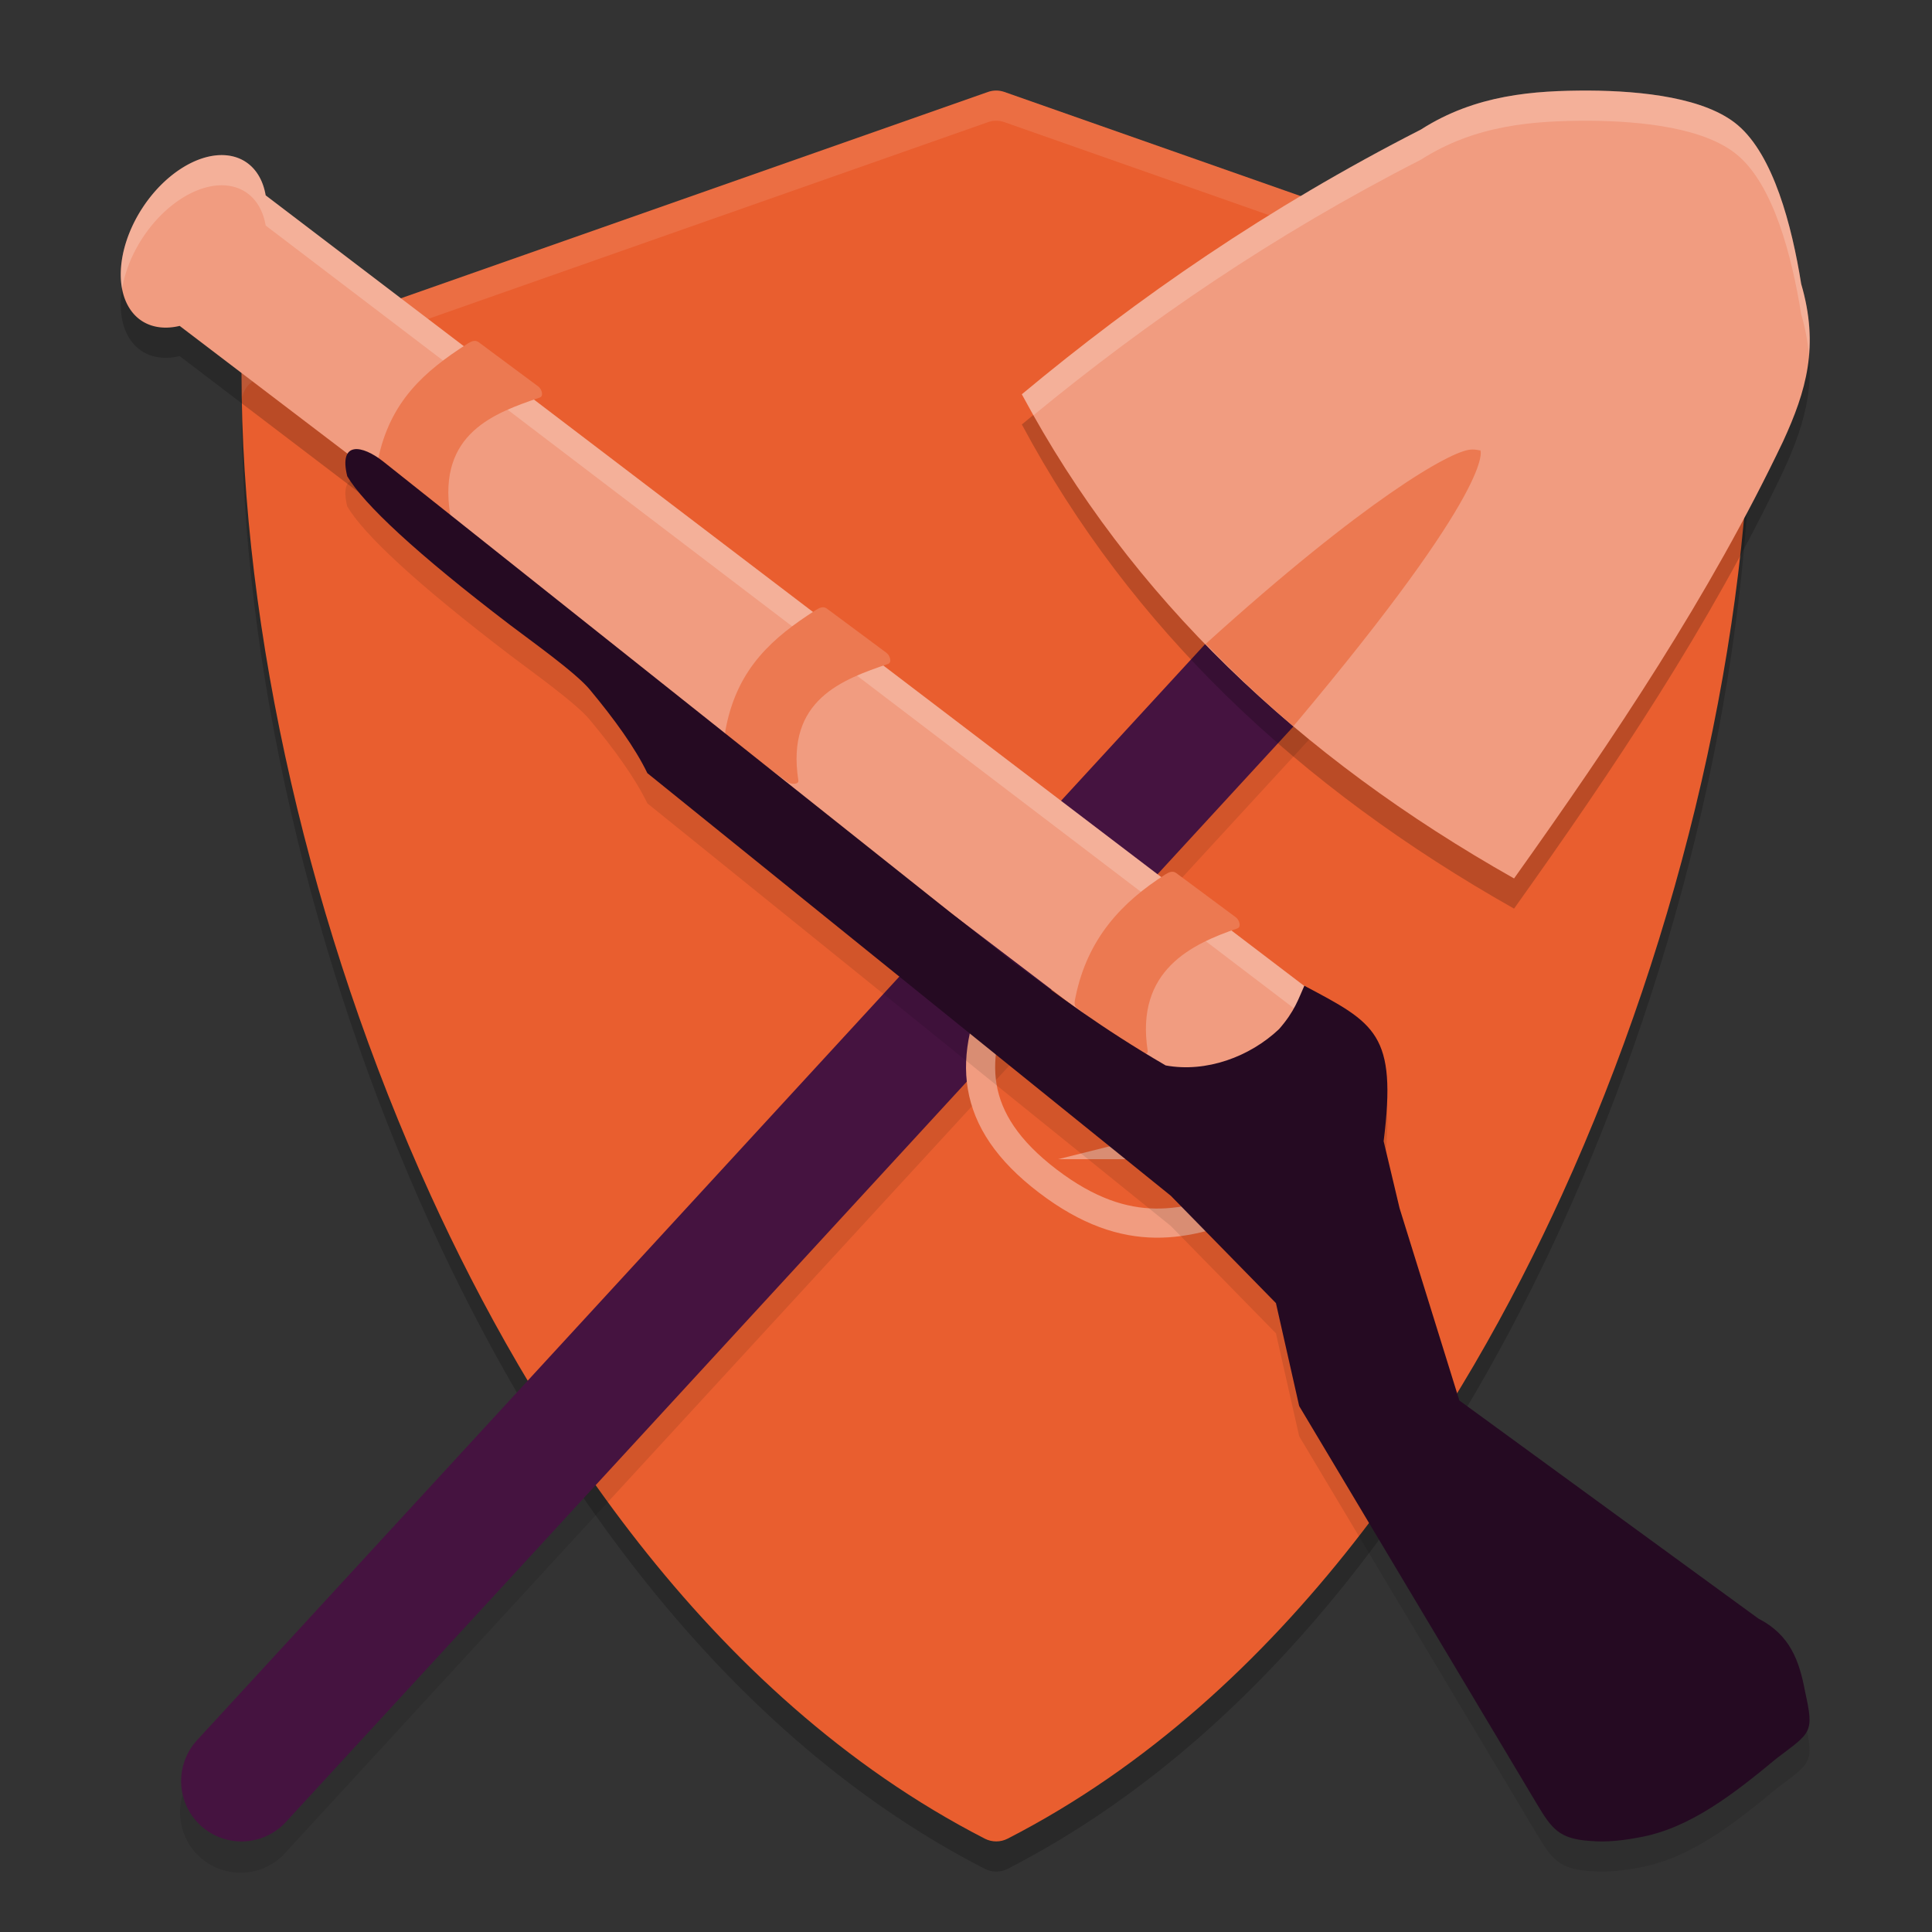 <svg xmlns="http://www.w3.org/2000/svg" width="64" height="64" version="1">
 <rect width="100%" height="100%" fill="#333333" stroke="none"/>
 <path style="opacity:0.2" d="M 57.447,12.543 33.274,4.047 c -0.178,-0.062 -0.371,-0.062 -0.549,0 L 8.551,12.543 c -0.33,0.116 -0.551,0.427 -0.551,0.776 0,8.599 2.283,18.538 6.264,27.27 3.229,7.084 9.035,16.533 18.359,21.319 0.119,0.061 0.248,0.091 0.378,0.091 0.13,0 0.259,-0.03 0.378,-0.091 9.323,-4.787 15.129,-14.236 18.359,-21.319 3.98,-8.733 6.263,-18.673 6.263,-27.27 0,-0.349 -0.221,-0.66 -0.551,-0.776 z"/>
 <path style="fill:#e95e2f" d="M 57.447,11.543 33.274,3.047 c -0.178,-0.063 -0.371,-0.063 -0.549,0 L 8.551,11.543 C 8.221,11.659 8,11.97 8,12.319 c 0,8.599 2.283,18.538 6.264,27.27 3.229,7.084 9.035,16.533 18.359,21.319 0.119,0.061 0.248,0.091 0.378,0.091 0.13,0 0.259,-0.03 0.378,-0.091 9.323,-4.787 15.129,-14.236 18.359,-21.319 3.98,-8.733 6.263,-18.673 6.263,-27.27 0,-0.349 -0.221,-0.66 -0.551,-0.776 z"/>
 <path style="opacity:0.1;fill:#ffffff" d="M 33 3 C 32.908 3 32.815 3.016 32.727 3.047 L 8.551 11.543 C 8.221 11.659 8 11.972 8 12.32 C 8 12.592 8.017 12.872 8.027 13.148 C 8.087 12.873 8.277 12.639 8.551 12.543 L 32.727 4.047 C 32.904 3.984 33.096 3.984 33.273 4.047 L 57.449 12.543 C 57.723 12.639 57.913 12.873 57.973 13.148 C 57.983 12.872 58 12.592 58 12.32 C 58 11.972 57.779 11.659 57.449 11.543 L 33.273 3.047 C 33.185 3.016 33.092 3 33 3 z"/>
 <path style="opacity:0.1" d="m 47.578,15.03 a 2,2 0 0 0 -1.551,0.664 L 6.527,58.643 a 2.002,2.002 0 1 0 2.945,2.711 L 48.973,18.401 a 2,2 0 0 0 -1.395,-3.371 z"/>
 <path style="fill:none;stroke:#451340;stroke-width:4;stroke-linecap:round" d="M 8,59 47.501,16.05"/>
 <path style="fill:none;stroke:#f19c80;stroke-width:0.965" d="m 33.233,32.556 c -1.164,2.449 -1.186,4.539 1.478,6.569 2.664,2.03 4.625,1.453 6.63,0.689"/>
 <path style="opacity:0.2" d="M 7.406,6.139 A 2.03,3.146 33.145 0 0 4.719,7.887 2.03,3.146 33.145 0 0 4.698,11.631 2.03,3.146 33.145 0 0 5.952,11.796 L 41.071,38.53 44.201,34.419 8.8,7.471 A 2.03,3.146 33.145 0 0 8.138,6.362 2.03,3.146 33.145 0 0 7.406,6.139 Z"/>
 <path style="fill:#f19c80" d="M 7.406,5.139 A 2.03,3.146 33.145 0 0 4.719,6.887 2.03,3.146 33.145 0 0 4.698,10.631 2.03,3.146 33.145 0 0 5.952,10.796 L 41.071,37.53 44.201,33.419 8.8,6.471 A 2.03,3.146 33.145 0 0 8.138,5.362 2.03,3.146 33.145 0 0 7.406,5.139 Z"/>
 <path style="opacity:0.2;fill:#ffffff" d="M 7.406 5.139 A 2.03 3.146 33.145 0 0 4.719 6.887 A 2.03 3.146 33.145 0 0 4.045 9.566 A 2.03 3.146 33.145 0 1 4.719 7.887 A 2.03 3.146 33.145 0 1 7.406 6.139 A 2.03 3.146 33.145 0 1 8.139 6.363 A 2.03 3.146 33.145 0 1 8.801 7.471 L 43.719 34.053 L 44.201 33.42 L 8.801 6.471 A 2.03 3.146 33.145 0 0 8.139 5.363 A 2.03 3.146 33.145 0 0 7.406 5.139 z"/>
 <path style="fill:#ec7951" d="m 15.855,11.335 1.977,1.468 c 0.116,0.086 0.186,0.319 0.049,0.366 -1.485,0.51 -3.393,1.171 -2.97,3.859 0.022,0.143 -0.25,0.135 -0.366,0.049 l -1.977,-1.468 c -0.116,-0.086 -0.078,-0.224 -0.049,-0.366 0.396,-1.946 1.541,-2.947 2.97,-3.859 0.122,-0.078 0.25,-0.135 0.366,-0.049 z"/>
 <path style="fill:#ec7951" d="m 27.391,20.16 1.977,1.468 c 0.116,0.086 0.186,0.319 0.049,0.366 -1.485,0.51 -3.393,1.171 -2.97,3.859 0.022,0.143 -0.25,0.135 -0.366,0.049 l -1.977,-1.468 c -0.116,-0.086 -0.078,-0.224 -0.049,-0.366 0.396,-1.946 1.541,-2.947 2.97,-3.859 0.122,-0.078 0.25,-0.135 0.366,-0.049 z"/>
 <path style="fill:#ec7951" d="m 38.964,28.921 1.977,1.468 c 0.116,0.086 0.186,0.319 0.049,0.366 -1.485,0.51 -3.393,1.371 -2.97,4.059 0.022,0.143 -0.25,0.135 -0.366,0.049 l -1.977,-1.468 c -0.116,-0.086 -0.078,-0.224 -0.049,-0.366 0.396,-1.946 1.541,-3.147 2.97,-4.059 0.122,-0.078 0.25,-0.135 0.366,-0.049 z"/>
 <path style="fill:#f19c80" d="m 40.85,36.95 v 1.45 h -5.8 z"/>
 <path style="opacity:0.1" d="m 59.792,57.021 c 0.31,1.388 0.211,1.354 -0.925,2.215 -1.395,1.155 -2.847,2.304 -4.506,2.618 -0.534,0.102 -1.111,0.184 -1.717,0.126 -0.991,-0.071 -1.239,-0.397 -1.73,-1.218 L 43.037,47.577 42.267,44.167 38.784,40.611 31.659,34.858 21.445,26.612 c -0.401,-0.83 -1.077,-1.77 -1.912,-2.774 -0.471,-0.566 -1.995,-1.646 -2.641,-2.139 -3.119,-2.38 -4.842,-4 -5.389,-4.922 -0.291,-1.178 0.494,-1.044 1.202,-0.481 l 20.86,16.584 c 1.504,1.093 2.887,2.156 5.05,3.414 1.343,0.247 2.787,-0.287 3.755,-1.203 0.526,-0.602 0.638,-0.997 0.838,-1.437 2.355,1.249 3.072,1.588 2.627,5.149 l 0.528,2.221 1.98,6.369 9.904,7.223 c 1.062,0.545 1.357,1.411 1.546,2.405 z"/>
 <path style="fill:#250a22" d="m 59.792,56.022 c 0.31,1.388 0.211,1.354 -0.925,2.215 -1.395,1.155 -2.847,2.304 -4.506,2.618 -0.534,0.102 -1.111,0.184 -1.717,0.126 -0.991,-0.071 -1.239,-0.397 -1.73,-1.218 L 43.037,46.577 42.267,43.167 38.784,39.611 31.659,33.859 21.445,25.612 c -0.401,-0.83 -1.077,-1.77 -1.912,-2.774 -0.471,-0.566 -1.995,-1.646 -2.641,-2.139 -3.119,-2.38 -4.842,-4 -5.389,-4.922 -0.291,-1.178 0.494,-1.044 1.202,-0.481 l 20.86,16.584 c 1.504,1.093 2.887,2.156 5.05,3.414 1.343,0.247 2.787,-0.287 3.755,-1.203 0.526,-0.602 0.638,-0.997 0.838,-1.437 2.355,1.249 3.072,1.588 2.627,5.149 l 0.528,2.221 1.98,6.369 9.904,7.223 c 1.062,0.545 1.357,1.411 1.546,2.405 z"/>
 <path style="opacity:0.2" d="m 52.625,4 c 1.805,0.01 3.879,0.244 4.94,1.144 1.181,1.002 1.79,3.311 2.102,5.262 0.602,2.054 0.172,3.539 -0.601,5.218 -2.429,5.097 -5.595,9.823 -8.911,14.476 C 43.011,26.065 37.459,20.808 33.85,14.061 37.697,10.857 41.997,7.881 47.069,5.292 48.881,4.13 50.818,3.998 52.625,4 Z"/>
 <path style="fill:#f19c80" d="m 52.625,3 c 1.805,0.01 3.879,0.244 4.94,1.144 1.181,1.002 1.79,3.311 2.102,5.262 0.602,2.054 0.172,3.539 -0.601,5.218 -2.429,5.097 -5.595,9.823 -8.911,14.476 C 43.011,25.065 37.459,19.808 33.85,13.061 37.697,9.858 41.997,6.881 47.069,4.292 48.881,3.131 50.818,2.998 52.625,3 Z"/>
 <path style="fill:#ec7951" d="m 48.707,14.895 c -0.652,0.046 -3.48,1.645 -8.766,6.434 0.92,0.947 1.877,1.865 2.902,2.73 6.794,-8.077 6.195,-9.145 6.195,-9.145 -0.022,0.022 -0.102,-0.036 -0.332,-0.02 z"/>
 <path style="opacity:0.2;fill:#ffffff" d="M 52.625 3 C 50.818 2.998 48.88 3.13 47.068 4.291 C 41.996 6.88 37.696 9.857 33.85 13.061 C 33.975 13.295 34.108 13.523 34.238 13.754 C 37.989 10.669 42.162 7.796 47.068 5.291 C 48.88 4.13 50.818 3.998 52.625 4 C 54.43 4.01 56.503 4.244 57.564 5.145 C 58.746 6.146 59.354 8.455 59.666 10.406 C 59.806 10.882 59.885 11.325 59.922 11.75 C 59.982 11.031 59.919 10.27 59.666 9.406 C 59.354 7.455 58.746 5.146 57.564 4.145 C 56.503 3.244 54.43 3.01 52.625 3 z"/>
</svg>
